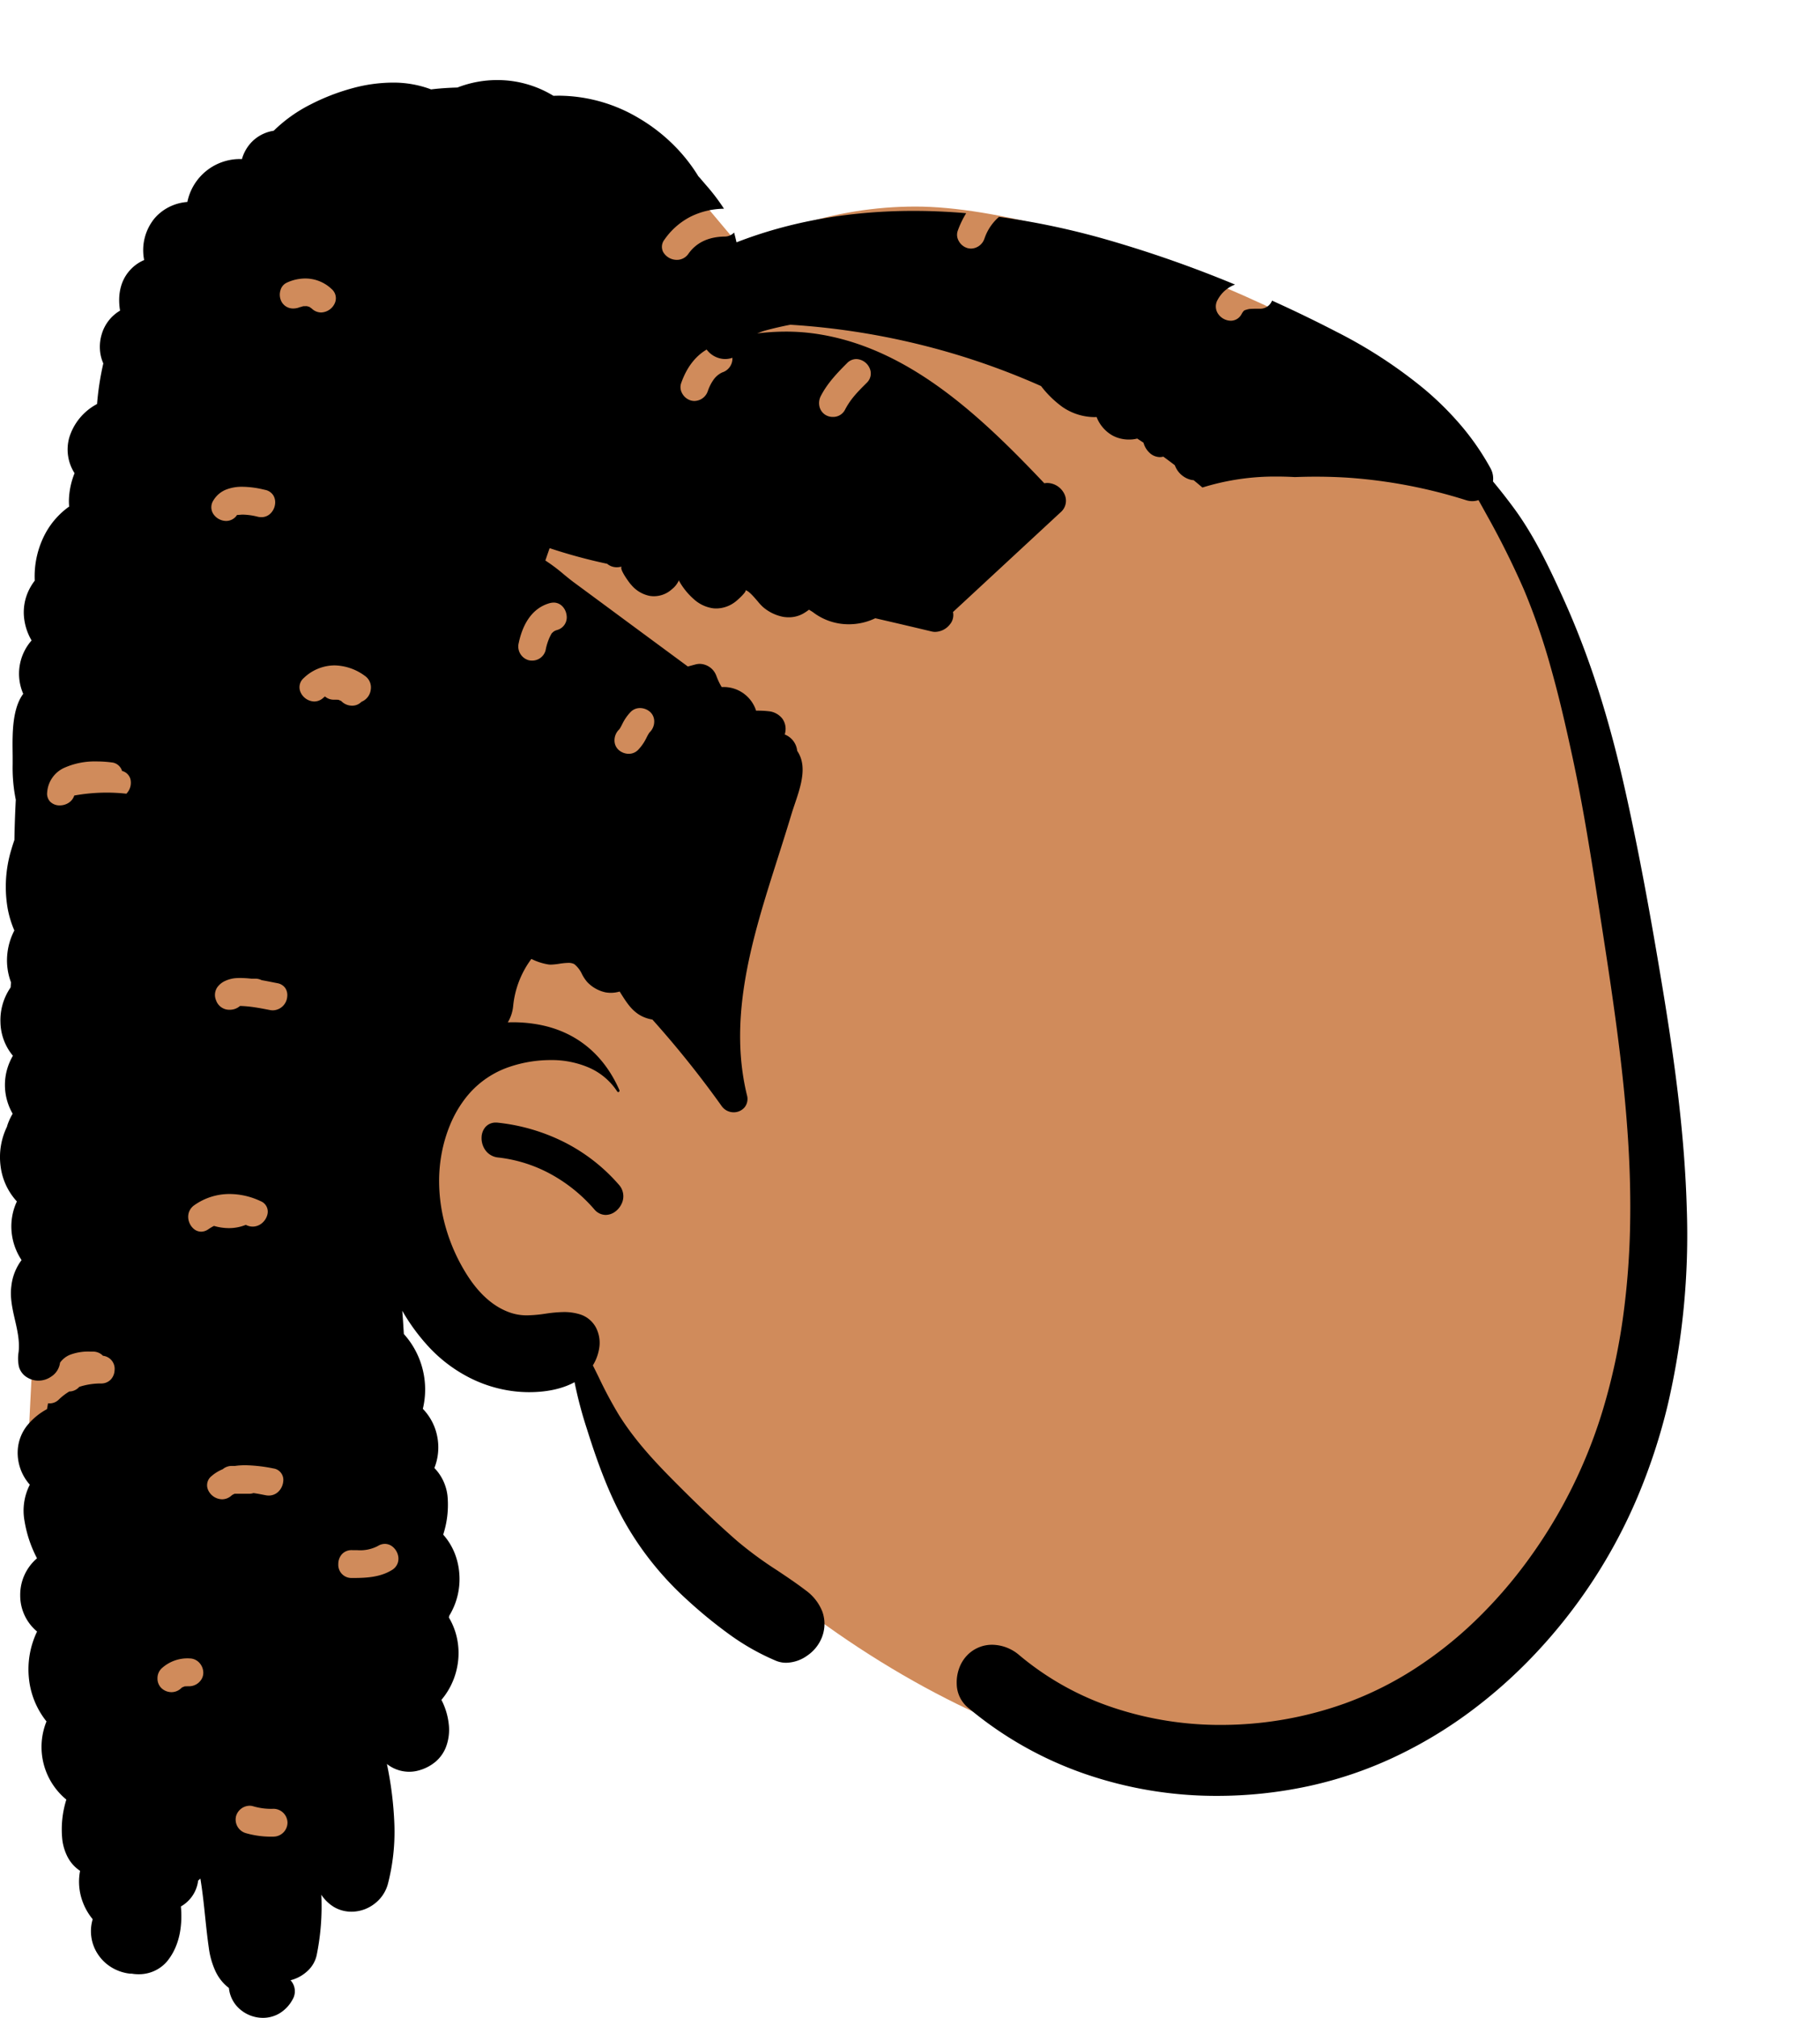 <svg xmlns="http://www.w3.org/2000/svg" width="522.998" height="579.651" viewBox="0 0 522.998 579.651"><g transform="translate(48.998)"><path d="M194.7,0l8.637,10.272q-7.174,5.055-13.544,10.159l0-.01C209.458,7.586,231.243,0,254.778,0c45.328,0,137.4,38.937,158.214,67.022,10.329,13.938,29.524,56.725,39.48,103.243,8,37.376,19.9,142.97,8,182.647-15.228,50.78-65.329,97.714-116.99,97.714S211.618,413.331,154.536,331.6c-2.61-3.737-32.584-8.069-53.967-22.1l5.614,61.848,4.267,35.977-.942,2.56Q86.537,472.014,73.1,474.71q-13.71,2.752-55.839-44.946L13.673,414.7Q0,357.062,0,352.823l.006-.515c.134-6.5,2.375-43.312,2.421-53.218V150.627Q47.737,0,88.9,0Z" transform="translate(-40.686 59.337)" fill="#d08b5b"/><path d="M75.568,556.65A10.118,10.118,0,0,1,69.1,554.3a9.224,9.224,0,0,1-3.315-6.222,12.978,12.978,0,0,1-3.938-4.983,23.2,23.2,0,0,1-1.831-6.491c-.438-3.016-.755-6.055-1.062-8.994-.376-3.6-.764-7.317-1.374-10.975l-.423.4-.218.188-.07.48a9.9,9.9,0,0,1-4.885,6.947c.413,4.531.042,10.968-4.074,15.894a10.629,10.629,0,0,1-8.142,3.576,11.015,11.015,0,0,1-1.926-.167c-.087,0-.167.006-.243.006a3.4,3.4,0,0,1-.441-.027A13.022,13.022,0,0,1,31.811,542a12.317,12.317,0,0,1-3.742-3.726,11.965,11.965,0,0,1-1.431-9.955,17.329,17.329,0,0,1-3.377-6.575,16.378,16.378,0,0,1-.247-7.326,10.735,10.735,0,0,1-3.549-3.915,14.81,14.81,0,0,1-1.57-5.136,28.6,28.6,0,0,1,1.173-11.416A19.574,19.574,0,0,1,13.362,471.5,23.56,23.56,0,0,1,8.3,458.966a25.055,25.055,0,0,1,2.354-13.292A13.455,13.455,0,0,1,5.81,435.317a13.791,13.791,0,0,1,4.829-10.68,35.242,35.242,0,0,1-3.6-10.787,16.361,16.361,0,0,1,1.533-10.356,13.785,13.785,0,0,1-3.457-10.122,12.552,12.552,0,0,1,2.691-6.881,18.8,18.8,0,0,1,5.7-4.7l.306-1.684a3.694,3.694,0,0,0,3.119-1.1,16.52,16.52,0,0,1,2.984-2.29,3.856,3.856,0,0,0,2.868-1.33,20.082,20.082,0,0,1,6.294-.969,3.743,3.743,0,0,0,2.821-1.2,4.178,4.178,0,0,0,1.03-2.615,3.762,3.762,0,0,0-3.332-4.142,3.958,3.958,0,0,0-2.822-1.2l-.852,0a14.819,14.819,0,0,0-5.856.935,6.573,6.573,0,0,0-2.808,2.236,5.572,5.572,0,0,1-2.6,4.046,6.343,6.343,0,0,1-3.6,1.126,6.1,6.1,0,0,1-3.1-.837,5.164,5.164,0,0,1-2.53-3.227,11.418,11.418,0,0,1-.085-4.13c.362-3.146-.355-6.261-1.048-9.273-.724-3.145-1.472-6.4-1.025-9.739a15.181,15.181,0,0,1,2.93-7.429,17.486,17.486,0,0,1-2.879-8.241,16.984,16.984,0,0,1,1.529-8.6,18.3,18.3,0,0,1-4.7-10.294A19.969,19.969,0,0,1,2,300.671c.022-.075.042-.152.06-.219.025-.093.05-.19.08-.284a17.05,17.05,0,0,1,1.5-3.24,16.494,16.494,0,0,1,.071-16.649,15.5,15.5,0,0,1-3.58-9.662,16.513,16.513,0,0,1,2.926-9.972c.018-.361.051-.727.084-1.081q.016-.177.032-.353a17.844,17.844,0,0,1-1.117-7.587,18.621,18.621,0,0,1,2.071-7.332,29.454,29.454,0,0,1-1.921-6.3,36.808,36.808,0,0,1,1.08-17.04c.245-.841.526-1.715.859-2.67.047-3.471.176-7.249.393-11.548a46.114,46.114,0,0,1-.9-10.136l0-2.15c0-.419-.008-.852-.013-1.3-.06-5.292-.142-12.54,3.053-16.835a14.463,14.463,0,0,1,2.4-15.336,16.3,16.3,0,0,1-2.223-7.283,14.564,14.564,0,0,1,1.69-7.651,16.143,16.143,0,0,1,1.441-2.247,26.128,26.128,0,0,1,3.164-13.755,22.82,22.82,0,0,1,6.72-7.527c-.054-.68-.076-1.268-.067-1.8a22.426,22.426,0,0,1,1.625-7.782,12.647,12.647,0,0,1-1.558-10.112,16.3,16.3,0,0,1,8.02-9.76,81.389,81.389,0,0,1,1.8-11.668,11.463,11.463,0,0,1-.979-4.137,12.455,12.455,0,0,1,.524-4.249,11.675,11.675,0,0,1,5.269-6.778c-.549-3.314-.48-8.043,2.964-11.741a11.585,11.585,0,0,1,3.96-2.787A14.434,14.434,0,0,1,44.4,39.74a13.505,13.505,0,0,1,4.27-3.314,13.934,13.934,0,0,1,5.171-1.411A15.429,15.429,0,0,1,68.7,22.69c.273,0,.549.008.821.024a11.639,11.639,0,0,1,2.325-4.383,11.01,11.01,0,0,1,4.188-3.041,11.189,11.189,0,0,1,2.628-.734A42.225,42.225,0,0,1,89.293,6.983,61.324,61.324,0,0,1,101.22,2.358,44.484,44.484,0,0,1,112.8.733,30.754,30.754,0,0,1,123.4,2.5l.482.183.54-.07c2.247-.25,4.609-.408,7.02-.47A31.58,31.58,0,0,1,142.889,0a30.819,30.819,0,0,1,16.15,4.528c.568-.024,1.144-.037,1.711-.037a45.286,45.286,0,0,1,22.827,6.452,50.291,50.291,0,0,1,9.593,7.314,48.041,48.041,0,0,1,7.509,9.371l.183.2c.122.133.246.268.358.4l1.829,2.131a58.087,58.087,0,0,1,5,6.6,22.161,22.161,0,0,0-9.67,2.316,20.577,20.577,0,0,0-7.446,6.571,3.293,3.293,0,0,0-.368,3.538,4.538,4.538,0,0,0,3.935,2.266,4,4,0,0,0,3.236-1.622l.105-.144c2.256-3.193,5.745-4.852,10.37-4.93a3.769,3.769,0,0,0,2.741-1.151c.242.881.468,1.8.692,2.811,15.409-5.993,32.521-9.032,50.862-9.032,4.939,0,10.033.223,15.141.662a26.5,26.5,0,0,0-2.443,5.1,3.509,3.509,0,0,0,.267,2.809A4.2,4.2,0,0,0,278,48.262a4.007,4.007,0,0,0,1.059.146,4.164,4.164,0,0,0,3.79-2.75l.071-.19a14.3,14.3,0,0,1,4.169-6.178,222.509,222.509,0,0,1,31.348,6.659,343.6,343.6,0,0,1,36.468,12.8,9.352,9.352,0,0,0-4.992,4.37,3.756,3.756,0,0,0,.007,3.845,4.512,4.512,0,0,0,3.745,2.171,3.5,3.5,0,0,0,3.067-1.82l.09-.158a3.708,3.708,0,0,1,.633-.889l.059-.053.352-.162.656-.188.252-.062a3.2,3.2,0,0,1,.63-.065l.269-.014c.7-.04,1.41-.04,2.1-.04h.238a3.633,3.633,0,0,0,3.53-2.328c5.9,2.662,11.761,5.486,17.42,8.392l1.358.7a136.129,136.129,0,0,1,24.995,16.337A89.243,89.243,0,0,1,419.86,99.241a73.517,73.517,0,0,1,8.488,12.327,6.156,6.156,0,0,1,.681,3.73c2.009,2.408,4.024,4.979,5.989,7.64,5.872,7.976,10.24,17.208,14.21,25.98,7.428,16.4,13.135,34.16,17.96,55.89,4.494,20.159,8.031,40.656,10.611,56.26,2.007,12.17,3.446,22.177,4.528,31.492,1.329,11.445,2.112,21.82,2.392,31.717a215.009,215.009,0,0,1-5.422,56.078,169.989,169.989,0,0,1-8.728,26.658A151.777,151.777,0,0,1,441.225,452,141.984,141.984,0,0,1,422.1,468.976a127.461,127.461,0,0,1-21.916,13,115.443,115.443,0,0,1-24.3,8.141,125.036,125.036,0,0,1-26.038,2.766,115.728,115.728,0,0,1-38.068-6.31,105.952,105.952,0,0,1-33.8-19.2,9.013,9.013,0,0,1-3.047-6.634,11.848,11.848,0,0,1,.7-4.511,10.37,10.37,0,0,1,2.346-3.775,9.918,9.918,0,0,1,7.134-2.978,12.173,12.173,0,0,1,7.784,2.978,82.366,82.366,0,0,0,27.235,15.16,96.923,96.923,0,0,0,30.8,4.887,105.691,105.691,0,0,0,35.413-6.126,99.407,99.407,0,0,0,20.137-9.966,115.042,115.042,0,0,0,17.6-13.978A132.823,132.823,0,0,0,438.9,425.421a143.488,143.488,0,0,0,21.871-43.993,174.918,174.918,0,0,0,5.638-26.137,224.707,224.707,0,0,0,2.03-26.778c.155-8.465-.108-17.5-.781-26.844-1.367-19.1-4.119-37.689-7.31-58.27l-1.811-11.648c-2.21-14.114-4.205-25.927-6.758-37.7l-.634-2.909c-2.016-9.179-3.738-16.17-5.582-22.669a187.068,187.068,0,0,0-7.6-21.992,241.928,241.928,0,0,0-10.79-21.66c-.776-1.418-1.553-2.817-2.31-4.16a5.439,5.439,0,0,1-1.8.3,5.8,5.8,0,0,1-1.745-.275,146.124,146.124,0,0,0-33.589-6.439c-3.149-.211-6.389-.317-9.63-.317-1.974,0-3.993.04-6,.118-1.711-.1-3.429-.15-5.1-.15a70.092,70.092,0,0,0-21.472,3.15c-.85-.73-1.735-1.463-2.516-2.11a5.949,5.949,0,0,1-.682-.086,6.593,6.593,0,0,1-4.609-3.911c-.052-.113-.1-.224-.132-.309-1.036-.793-2.142-1.619-3.289-2.456a4,4,0,0,1-1,.13,4.365,4.365,0,0,1-2.986-1.26,6.039,6.039,0,0,1-1.706-2.871c-.435-.294-.882-.585-1.316-.867l-.5-.326a8.946,8.946,0,0,1-1.407.246c-.309.022-.617.034-.916.034a9.9,9.9,0,0,1-4.745-1.142,10.424,10.424,0,0,1-4.6-5.33c-.272.017-.546.025-.815.025a16.485,16.485,0,0,1-8.972-2.887A29.731,29.731,0,0,1,299.16,87.9,207.49,207.49,0,0,0,263.9,75.874a210.514,210.514,0,0,0-36.782-5.589c-2.442.469-4.878,1.032-7.239,1.673-.594.162-1.452.489-2.29.817a69.21,69.21,0,0,1,8.267-.514,59.677,59.677,0,0,1,8.481.6c12.142,1.756,23.985,6.931,36.2,15.823,10.831,7.881,20.61,17.7,29.565,27.145a4.584,4.584,0,0,1,.906-.09A5.583,5.583,0,0,1,306,119.224a4.347,4.347,0,0,1-1.243,4.955l-30.9,28.631a4.176,4.176,0,0,1-.911,3.58,5.54,5.54,0,0,1-4.214,2.126,4.327,4.327,0,0,1-1.006-.117c-4.958-1.191-10.259-2.433-16.2-3.8a17.54,17.54,0,0,1-7.6,1.726,16.8,16.8,0,0,1-10.247-3.42c-.144-.111-.4-.266-.662-.43l-.005,0c-.177-.109-.361-.222-.537-.336a11.725,11.725,0,0,1-1.073.754l-.03.02-.107.069a8.356,8.356,0,0,1-4.636,1.342,9.746,9.746,0,0,1-1.524-.121,12.539,12.539,0,0,1-5.861-2.837,15.881,15.881,0,0,1-1.535-1.66c-1.139-1.329-2.556-2.984-3.475-3.161l-.07-.008a.129.129,0,0,1,.109.1c.1.521-2.287,2.742-3.06,3.3a9.06,9.06,0,0,1-5.375,1.849,8.719,8.719,0,0,1-.949-.053,10.37,10.37,0,0,1-5.592-2.69,19.857,19.857,0,0,1-4.024-4.937l-.151-.264-.063-.165-.053.177c-.01.031-.021.066-.035.1a6.756,6.756,0,0,1-1.882,2.3,7.689,7.689,0,0,1-5.138,2.02,7.905,7.905,0,0,1-1.356-.119,9.261,9.261,0,0,1-5.138-3.081l-.215-.238c-.4-.446-3.1-4.078-2.673-4.939l.049-.074-.133-.028a5.236,5.236,0,0,1-1.247.157,4.26,4.26,0,0,1-2.769-1,153.239,153.239,0,0,1-16.519-4.486c-.446,1.251-.848,2.413-1.23,3.55a49.647,49.647,0,0,1,5.274,3.958c1,.818,1.935,1.59,2.856,2.271l.064.047c4.349,3.206,9.278,6.84,14.086,10.4l18.661,13.766,2.134-.573a5.125,5.125,0,0,1,1.328-.18,5.21,5.21,0,0,1,4.74,3.462l.083.21a18.181,18.181,0,0,0,1.436,2.987c.147-.006.291-.009.429-.009a9.782,9.782,0,0,1,9.464,6.795c.22-.005.433-.007.63-.007a26.477,26.477,0,0,1,2.875.156,5.681,5.681,0,0,1,4.02,2.121,5.008,5.008,0,0,1,.846,3.98l-.044.229-.079.37a5.657,5.657,0,0,1,3.563,4.693,8.842,8.842,0,0,1,1.175,2.511c1.121,3.932-.462,8.6-1.858,12.719-.3.9-.592,1.746-.843,2.562l-.109.359c-.969,3.22-1.956,6.359-2.794,9.005l-2.364,7.439c-3.361,10.626-6.522,21.053-8.27,31.786-1.97,12.1-1.765,22.74.627,32.538a3.886,3.886,0,0,1-.622,3.407,4.079,4.079,0,0,1-3.207,1.5,4.221,4.221,0,0,1-3.471-1.828,286.87,286.87,0,0,0-19.874-24.813l-.34-.054c-4.6-.926-6.571-4.037-8.652-7.33q-.209-.33-.419-.662a8.987,8.987,0,0,1-2.535.368,8.5,8.5,0,0,1-1.6-.151,10.186,10.186,0,0,1-5.2-2.967,11.684,11.684,0,0,1-1.477-2.219,7.958,7.958,0,0,0-2.232-2.914,3.606,3.606,0,0,0-1.741-.351,18.325,18.325,0,0,0-2.521.251l-.031,0a18.1,18.1,0,0,1-2.44.247,4.842,4.842,0,0,1-.709-.047,16.969,16.969,0,0,1-4.881-1.584,27.075,27.075,0,0,0-5.224,13.432,11.114,11.114,0,0,1-1.552,4.79c.523-.019,1.037-.028,1.528-.028a40.444,40.444,0,0,1,7.393.678c10.617,1.974,18.623,8.478,23.151,18.81a.408.408,0,0,1-.027.391.381.381,0,0,1-.312.175.356.356,0,0,1-.3-.187,18.5,18.5,0,0,0-8.361-6.946,27.173,27.173,0,0,0-10.835-2.067,37.014,37.014,0,0,0-11.864,1.993,26.736,26.736,0,0,0-12.938,9.491,33.149,33.149,0,0,0-3.963,7,41.3,41.3,0,0,0-2.4,7.932,43.242,43.242,0,0,0-.8,9.171,48.1,48.1,0,0,0,1.065,9.18,52.133,52.133,0,0,0,6.99,17.009c3.634,5.7,7.92,9.366,12.739,10.9a14.7,14.7,0,0,0,4.516.657,38.955,38.955,0,0,0,5.22-.473l.021,0a39.216,39.216,0,0,1,5.277-.475,15.522,15.522,0,0,1,4.335.574,7.878,7.878,0,0,1,4.914,3.915,9.573,9.573,0,0,1,.856,6.255,13.344,13.344,0,0,1-1.76,4.58c.569,1.128,1.137,2.283,1.687,3.4l.015.03a120.069,120.069,0,0,0,5.808,10.849c4.519,7.2,10.13,13.223,15.52,18.661,7.174,7.235,12.88,12.651,18.5,17.56a110.075,110.075,0,0,0,11.476,8.414c2.7,1.807,5.5,3.674,8.145,5.7a13.716,13.716,0,0,1,4.8,6.131,10.5,10.5,0,0,1-.266,7.7,11.36,11.36,0,0,1-4.018,4.882,10.784,10.784,0,0,1-6.1,2.1,7.668,7.668,0,0,1-2.939-.57,67.573,67.573,0,0,1-13.571-7.7,134.863,134.863,0,0,1-12.108-9.938,90.652,90.652,0,0,1-9.887-10.53,88.008,88.008,0,0,1-8.064-11.97c-4.732-8.466-8.039-18.05-10.391-25.454l-.34-1.076a118.862,118.862,0,0,1-3.529-13.361c-4.333,2.368-9.454,2.865-12.986,2.866a37.127,37.127,0,0,1-5.073-.345,38.383,38.383,0,0,1-12.913-4.225,41.888,41.888,0,0,1-10.789-8.3,57.429,57.429,0,0,1-7.748-10.513c.158,1.822.265,3.574.368,5.268l.008.125q.04.652.079,1.28a23.81,23.81,0,0,1,5.462,21.5,15.7,15.7,0,0,1,4.149,8.027,16.081,16.081,0,0,1-.837,8.964,13.647,13.647,0,0,1,3.835,8.779,27.748,27.748,0,0,1-1.3,10.362,18.055,18.055,0,0,1,3.282,5.3A19.773,19.773,0,0,1,132,429.168a20.181,20.181,0,0,1-2.888,11.947l-.132.512a19.6,19.6,0,0,1,2.332,5.919,20.424,20.424,0,0,1,.367,6.246,20.928,20.928,0,0,1-1.516,6.083,20.645,20.645,0,0,1-3.315,5.429,19.734,19.734,0,0,1,2.111,6.986,13.986,13.986,0,0,1-.908,6.83,10.585,10.585,0,0,1-2.753,3.837,12.591,12.591,0,0,1-4.756,2.56,10.285,10.285,0,0,1-2.964.442,10.4,10.4,0,0,1-6.395-2.236,102.115,102.115,0,0,1,2.144,17.252,59.72,59.72,0,0,1-1.882,17.292,10.617,10.617,0,0,1-3.884,5.654,10.849,10.849,0,0,1-6.486,2.235,9.892,9.892,0,0,1-5.1-1.347,11.532,11.532,0,0,1-3.638-3.522,70.088,70.088,0,0,1-1.35,17.42,8.687,8.687,0,0,1-2.723,4.575,11.089,11.089,0,0,1-4.775,2.566,4.644,4.644,0,0,1,.552,5.594,10.357,10.357,0,0,1-3.817,3.97A9.316,9.316,0,0,1,75.568,556.65Zm-3.841-60.934a4.136,4.136,0,0,0-3.879,2.951,4.056,4.056,0,0,0,2.794,4.921,26.239,26.239,0,0,0,7.976,1.006,4.062,4.062,0,0,0,4-4,4.056,4.056,0,0,0-4-4,18.135,18.135,0,0,1-5.849-.722A3.5,3.5,0,0,0,71.727,495.717Zm-17.3-42.322h0a10.968,10.968,0,0,0-8.013,2.9,3.914,3.914,0,0,0-1.157,2.884,3.787,3.787,0,0,0,1.157,2.774,4.223,4.223,0,0,0,2.85,1.138,4.026,4.026,0,0,0,2.636-.984l.311-.28.09-.084.046-.03c.114-.073.231-.149.353-.212l-.261.171c-.034.025-.05.039-.048.043l0,0a2.293,2.293,0,0,0,.308-.131l.008,0c.086-.04.175-.081.248-.112l.081-.033.026-.006.207-.015c.366-.02.75-.02,1.057-.02h.095a4.162,4.162,0,0,0,2.931-1.3,3.669,3.669,0,0,0,1.07-2.7,4.308,4.308,0,0,0-1.195-2.812,3.87,3.87,0,0,0-2.8-1.188Zm46.766-31.1h-.111a3.686,3.686,0,0,0-2.9,1.253,4.21,4.21,0,0,0-.966,2.753,3.771,3.771,0,0,0,3.86,3.994l.856,0c3.416-.027,7.339-.226,10.671-2.271a3.826,3.826,0,0,0,1.692-2.028,3.965,3.965,0,0,0,.038-2.379,4.591,4.591,0,0,0-1.375-2.191,3.563,3.563,0,0,0-2.359-.925,3.8,3.8,0,0,0-1.876.522l-.158.092a10.943,10.943,0,0,1-5.877,1.19c-.264,0-.527,0-.789,0h-.213ZM66.521,398.1a4.05,4.05,0,0,0-2.525.951A11.553,11.553,0,0,0,60.813,401a3.341,3.341,0,0,0-1.086,3.829,4.517,4.517,0,0,0,4.1,2.859,4.013,4.013,0,0,0,2.647-1.031,3.031,3.031,0,0,1,.743-.467l.213-.09H71.7a3.762,3.762,0,0,0,1.138-.2c1.1.151,2.124.352,2.95.514l.029.006.58.112a4.557,4.557,0,0,0,.841.08,3.93,3.93,0,0,0,2.9-1.261,4.718,4.718,0,0,0,1.251-2.759,3.317,3.317,0,0,0-2.869-3.775,44.047,44.047,0,0,0-8.011-.913,21.993,21.993,0,0,0-2.366.122l-.571.072Zm-.5-78.11h0a17.462,17.462,0,0,0-10.158,3.2,4.055,4.055,0,0,0-1.622,2.2,4.316,4.316,0,0,0,.054,2.495,4.591,4.591,0,0,0,1.33,2.069,3.3,3.3,0,0,0,2.18.859,3.579,3.579,0,0,0,1.945-.616l.15-.1a13.316,13.316,0,0,1,1.594-.941,15.436,15.436,0,0,0,4.279.635,12.932,12.932,0,0,0,4.474-.79l.37-.143.221.086a4.244,4.244,0,0,0,1.793.411,4.192,4.192,0,0,0,2.75-1.075,4.678,4.678,0,0,0,1.474-2.442,3.245,3.245,0,0,0-1.979-3.8,20.984,20.984,0,0,0-8.855-2.048Zm2.961-54.018h0c.756.018,1.548.069,2.355.15,2.021.208,4.012.585,6.217,1.02a4.555,4.555,0,0,0,.874.087,4.263,4.263,0,0,0,4.116-3.976A3.655,3.655,0,0,0,82,260.864a3.506,3.506,0,0,0-2.316-1.438l-2.236-.442c-.88-.172-1.6-.307-2.277-.424a3.967,3.967,0,0,0-1.471-.419l-.265-.01H72.194a28.889,28.889,0,0,0-3.17-.189c-.348,0-.694.008-1.027.024a8.892,8.892,0,0,0-3.162.756,5.661,5.661,0,0,0-2.423,1.931,3.929,3.929,0,0,0-.324,3.693A4.015,4.015,0,0,0,66,267.064a4.475,4.475,0,0,0,2.979-1.092Zm-41.249-70.24a21.493,21.493,0,0,0-9.2,1.8,8.372,8.372,0,0,0-4.97,7.005,3.4,3.4,0,0,0,.789,2.687,3.794,3.794,0,0,0,2.828,1.137,4.718,4.718,0,0,0,2.494-.71,3.985,3.985,0,0,0,1.674-2.126,52.6,52.6,0,0,1,9.306-.836,51.894,51.894,0,0,1,5.665.311,4.5,4.5,0,0,0,1.175-4.136,3.338,3.338,0,0,0-2.416-2.4,3.468,3.468,0,0,0-2.627-2.4l-.47-.063A33.555,33.555,0,0,0,27.733,195.732ZM183.92,180.4h0a3.7,3.7,0,0,0-2.723,1.147,13.441,13.441,0,0,0-2.209,3.114l-.39.771c-.071.138-.138.263-.2.381-.1.184-.222.368-.326.531l-.1.149-.1.095-.007.007c-.039.04-.081.083-.13.136a4.341,4.341,0,0,0-1.146,3.08,3.628,3.628,0,0,0,1.146,2.576,4.386,4.386,0,0,0,2.933,1.148,3.706,3.706,0,0,0,2.725-1.148,13.462,13.462,0,0,0,2.209-3.114l.389-.77c.07-.135.136-.26.2-.381.1-.172.2-.34.308-.5l.012-.018.1-.16.159-.159.075-.078A4.341,4.341,0,0,0,188,184.121a3.629,3.629,0,0,0-1.146-2.577,4.392,4.392,0,0,0-2.934-1.147Zm-86.273-2.274c.109.059.215.127.317.192l.058.037.23.209a4.292,4.292,0,0,0,2.926,1.147,3.653,3.653,0,0,0,2.688-1.11,4.314,4.314,0,0,0,2.677-3.485,4.03,4.03,0,0,0-1.716-3.986,15.148,15.148,0,0,0-8.7-2.989,12.848,12.848,0,0,0-8.816,3.614,3.481,3.481,0,0,0-.992,3.968A4.467,4.467,0,0,0,90.3,178.51a3.853,3.853,0,0,0,2.531-.983l.132-.119c.146-.137.291-.252.414-.346A3.843,3.843,0,0,0,95.9,178h.166c.2,0,.4,0,.6,0l.383.014.206.016.026.005.18.076.154.071.007,0a2.238,2.238,0,0,0,.305.129c.007-.013-.084-.076-.282-.2Zm61.439-28.02a4.315,4.315,0,0,0-1.181.173c-5.664,1.618-7.935,7.111-8.842,11.434a4.091,4.091,0,0,0,2.794,4.921,3.735,3.735,0,0,0,.988.13,3.984,3.984,0,0,0,3.933-2.924,16.4,16.4,0,0,1,1.244-3.937l.346-.671c.164-.309.22-.359.763-.833a3.756,3.756,0,0,1,.8-.373l.1-.032a3.769,3.769,0,0,0,2.773-4.334,4.444,4.444,0,0,0-1.177-2.47A3.472,3.472,0,0,0,159.087,150.1ZM69.64,116.834h0a12.243,12.243,0,0,0-4.707.824,7.489,7.489,0,0,0-3.593,3.063,3.56,3.56,0,0,0-.157,3.724,4.472,4.472,0,0,0,3.8,2.2,3.7,3.7,0,0,0,3.141-1.728h.04c.037,0,.072,0,.107,0l.09.011,1.234-.1h.089a19.172,19.172,0,0,1,4.41.615,4.444,4.444,0,0,0,1.02.123,3.7,3.7,0,0,0,2.722-1.17,4.548,4.548,0,0,0,1.215-2.613,3.855,3.855,0,0,0-.509-2.484,3.628,3.628,0,0,0-2.321-1.573l-.772-.175a27.3,27.3,0,0,0-5.811-.72ZM246.071,80.142h0a3.742,3.742,0,0,0-2.666,1.178c-2.917,2.917-5.689,5.835-7.538,9.449a4.391,4.391,0,0,0-.377,3.032,3.857,3.857,0,0,0,1.813,2.441,3.969,3.969,0,0,0,2,.521,3.811,3.811,0,0,0,3.468-1.957c1.613-3.154,3.652-5.2,6.234-7.78l.051-.051a3.641,3.641,0,0,0,.88-4.117,4.359,4.359,0,0,0-3.869-2.716Zm-43-2.733c-3.316,1.964-5.788,5.23-7.347,9.709A3.537,3.537,0,0,0,196,89.941a4.192,4.192,0,0,0,2.518,2.1,4,4,0,0,0,1.057.145,4.149,4.149,0,0,0,3.792-2.75l.071-.19a12.327,12.327,0,0,1,1.733-3.34,6.384,6.384,0,0,1,2.385-1.93,4.175,4.175,0,0,0,2.914-4.2,6.5,6.5,0,0,1-2.125.366A6.744,6.744,0,0,1,203.067,77.408ZM88.208,64.96c.194.044.386.1.569.155l.229.08v0s-.006,0-.007,0a2,2,0,0,0,.367.284c.089.063.174.121.22.158l.027.023a3.887,3.887,0,0,0,2.663,1.1,4.467,4.467,0,0,0,3.987-2.789,3.482,3.482,0,0,0-.993-3.968A10.952,10.952,0,0,0,87.711,57a12.679,12.679,0,0,0-5.352,1.227,3.356,3.356,0,0,0-1.748,2.108,4.307,4.307,0,0,0,.313,3.365,3.76,3.76,0,0,0,3.369,1.916,5.041,5.041,0,0,0,2.049-.456c-.064.032-.1.051-.095.058s0,0,.009,0a5.306,5.306,0,0,0,.576-.163l.011,0c.132-.041.258-.08.354-.108a.72.72,0,0,0,.161.009c.1,0,.243,0,.388-.007h.029c.116,0,.226-.005.306-.005h.053l.262.016-.007,0ZM174.045,326a4.28,4.28,0,0,1-3.16-1.487l-.13-.145a45.134,45.134,0,0,0-12.4-10.046,41.123,41.123,0,0,0-15.2-4.822,5.1,5.1,0,0,1-3.676-2.1,5.966,5.966,0,0,1-1.084-3.77,4.737,4.737,0,0,1,1.121-2.9,3.9,3.9,0,0,1,3-1.258,5.75,5.75,0,0,1,.638.037,55.6,55.6,0,0,1,19.032,5.606,51.57,51.57,0,0,1,15.64,12.191,4.931,4.931,0,0,1,.813,5.468,5.9,5.9,0,0,1-1.893,2.311A4.64,4.64,0,0,1,174.045,326Z" transform="translate(-49 23)"/></g></svg>